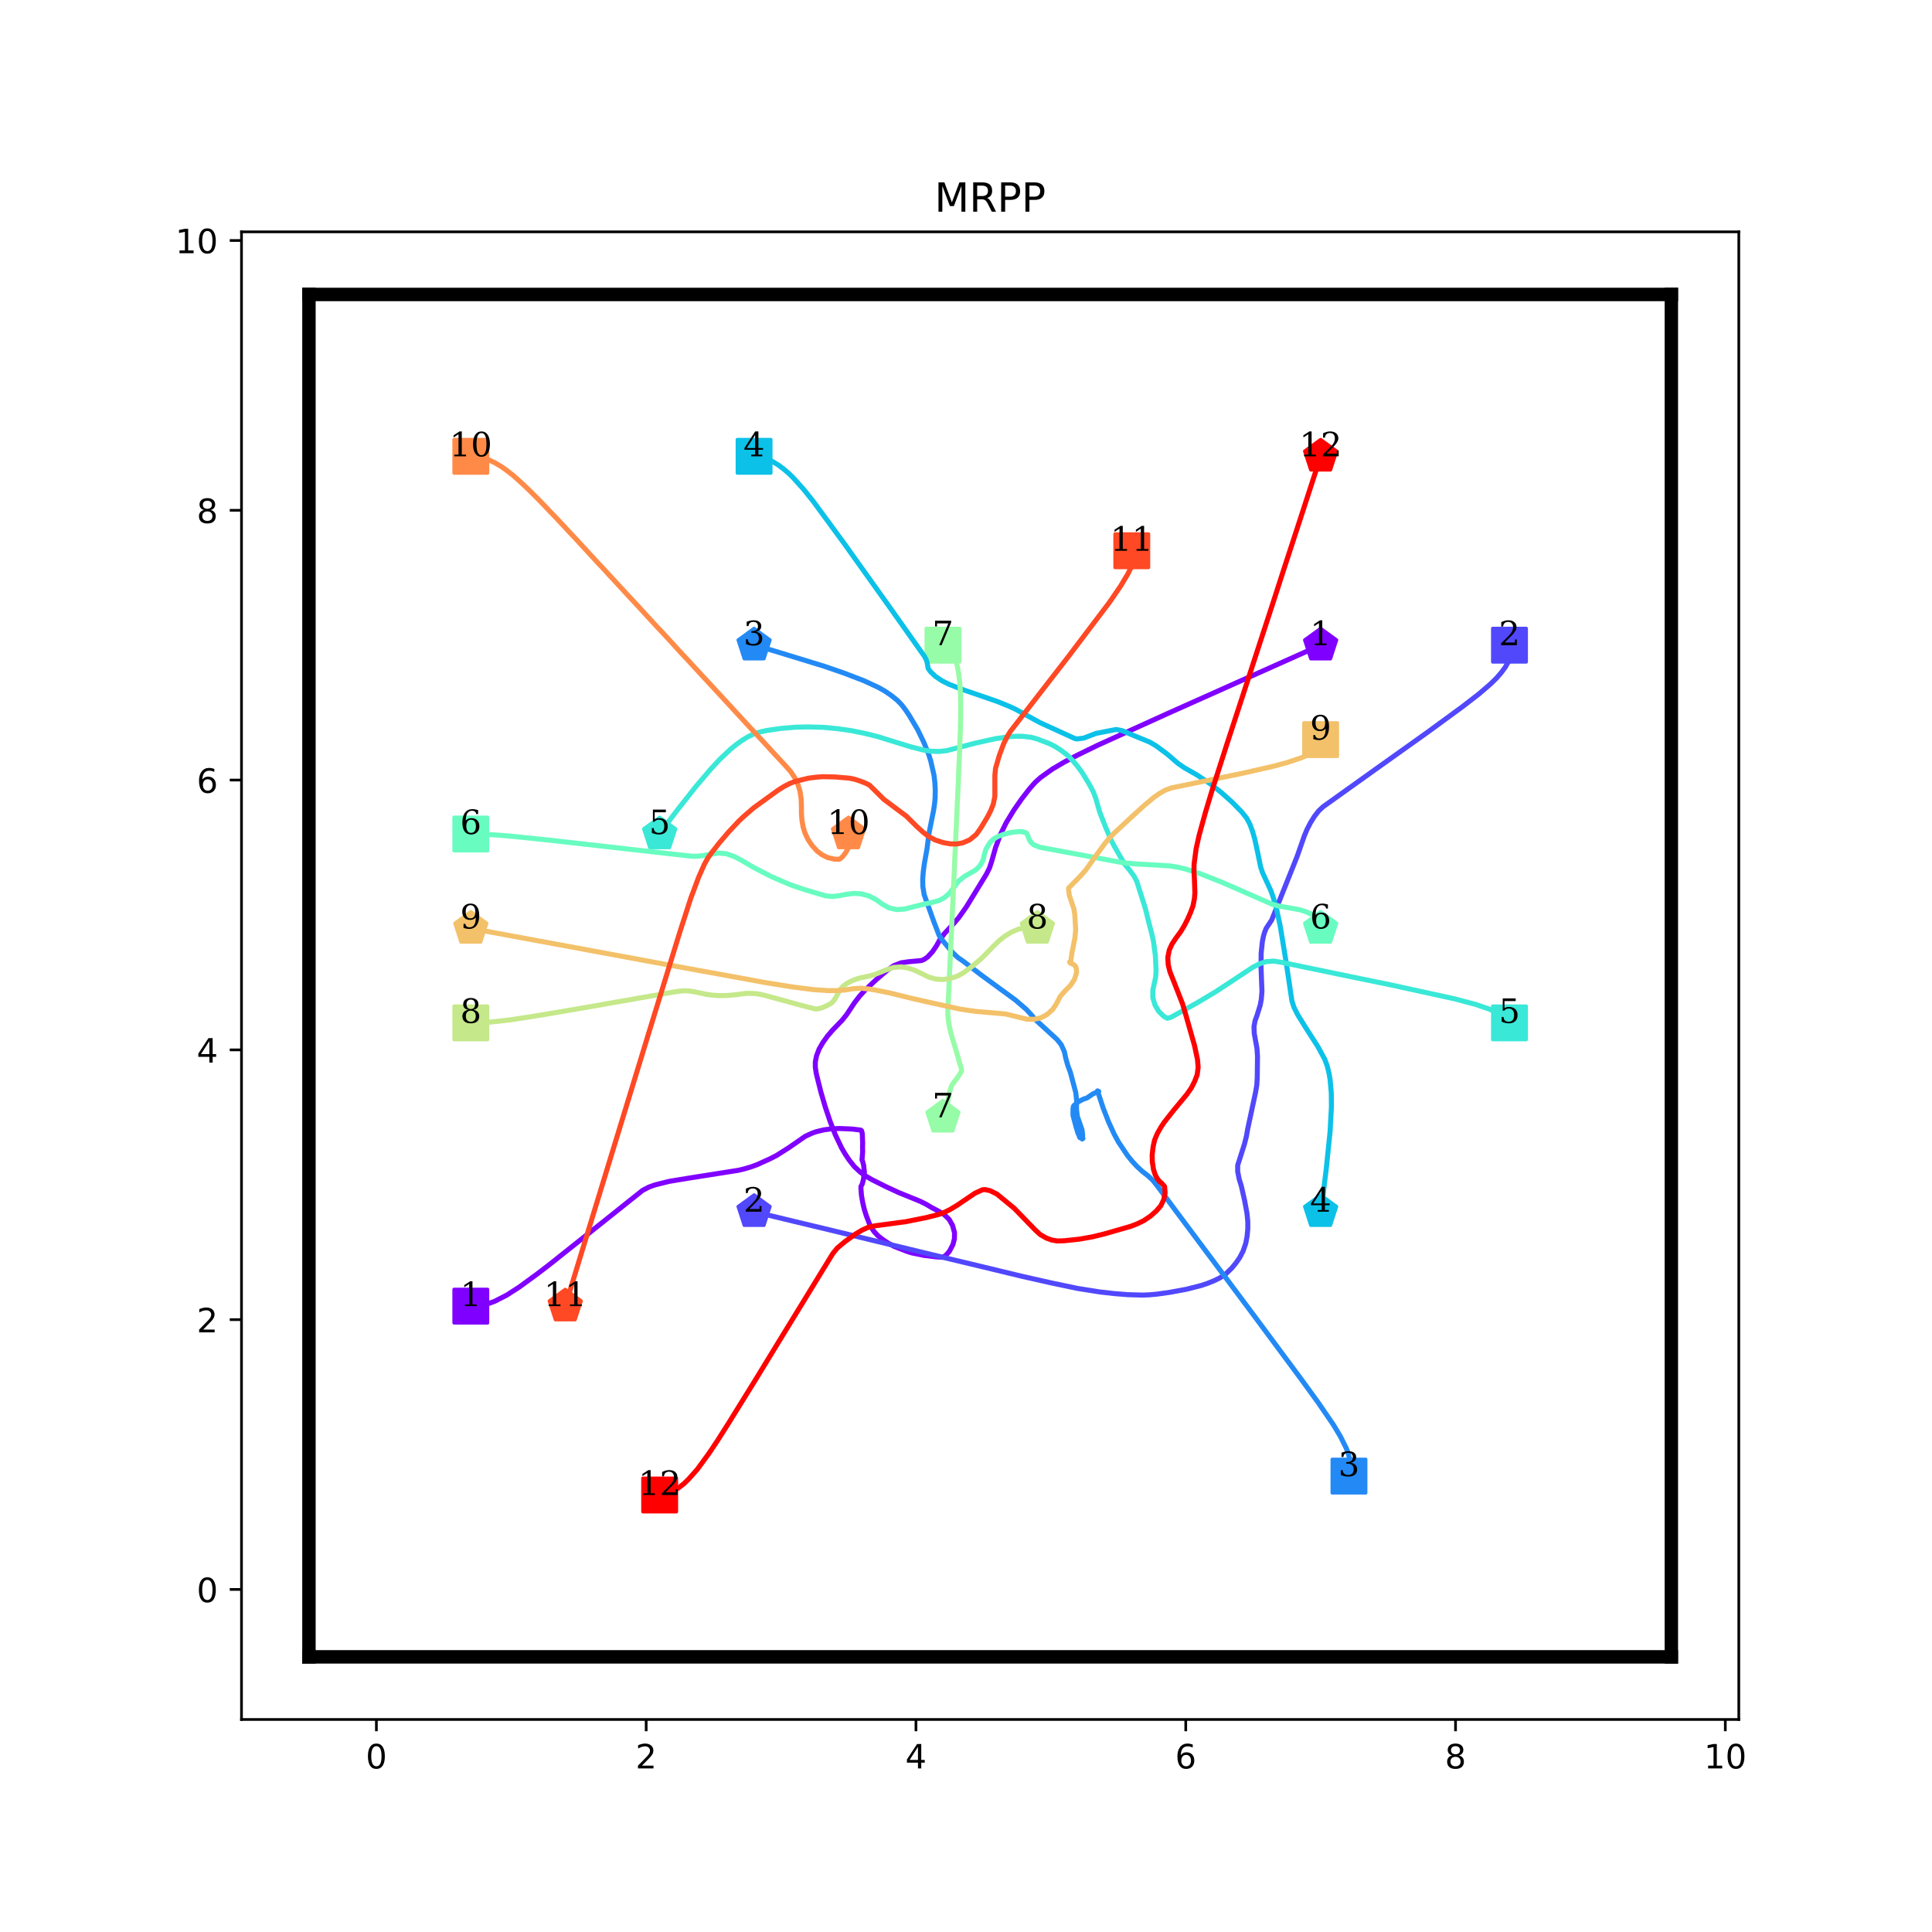 <?xml version="1.0" encoding="utf-8" standalone="no"?>
<!DOCTYPE svg PUBLIC "-//W3C//DTD SVG 1.1//EN"
  "http://www.w3.org/Graphics/SVG/1.1/DTD/svg11.dtd">
<!-- Created with matplotlib (http://matplotlib.org/) -->
<svg height="576pt" version="1.1" viewBox="0 0 576 576" width="576pt" xmlns="http://www.w3.org/2000/svg" xmlns:xlink="http://www.w3.org/1999/xlink">
 <defs>
  <style type="text/css">
*{stroke-linecap:butt;stroke-linejoin:round;}
  </style>
 </defs>
 <g id="figure_1">
  <g id="patch_1">
   <path d="M 0 576 
L 576 576 
L 576 0 
L 0 0 
z
" style="fill:#ffffff;"/>
  </g>
  <g id="axes_1">
   <g id="patch_2">
    <path d="M 72 512.64 
L 518.4 512.64 
L 518.4 69.12 
L 72 69.12 
z
" style="fill:#ffffff;"/>
   </g>
   <g id="matplotlib.axis_1">
    <g id="xtick_1">
     <g id="line2d_1">
      <defs>
       <path d="M 0 0 
L 0 3.5 
" id="m083fe1d951" style="stroke:#000000;stroke-width:0.8;"/>
      </defs>
      <g>
       <use style="stroke:#000000;stroke-width:0.8;" x="112.216" xlink:href="#m083fe1d951" y="512.64"/>
      </g>
     </g>
     <g id="text_1">
      <!-- 0 -->
      <defs>
       <path d="M 31.781 66.406 
Q 24.172 66.406 20.328 58.906 
Q 16.5 51.422 16.5 36.375 
Q 16.5 21.391 20.328 13.891 
Q 24.172 6.391 31.781 6.391 
Q 39.453 6.391 43.281 13.891 
Q 47.125 21.391 47.125 36.375 
Q 47.125 51.422 43.281 58.906 
Q 39.453 66.406 31.781 66.406 
z
M 31.781 74.219 
Q 44.047 74.219 50.516 64.516 
Q 56.984 54.828 56.984 36.375 
Q 56.984 17.969 50.516 8.266 
Q 44.047 -1.422 31.781 -1.422 
Q 19.531 -1.422 13.062 8.266 
Q 6.594 17.969 6.594 36.375 
Q 6.594 54.828 13.062 64.516 
Q 19.531 74.219 31.781 74.219 
z
" id="DejaVuSans-30"/>
      </defs>
      <g transform="translate(109.035 527.238)scale(0.1 -0.1)">
       <use xlink:href="#DejaVuSans-30"/>
      </g>
     </g>
    </g>
    <g id="xtick_2">
     <g id="line2d_2">
      <g>
       <use style="stroke:#000000;stroke-width:0.8;" x="192.649" xlink:href="#m083fe1d951" y="512.64"/>
      </g>
     </g>
     <g id="text_2">
      <!-- 2 -->
      <defs>
       <path d="M 19.188 8.297 
L 53.609 8.297 
L 53.609 0 
L 7.328 0 
L 7.328 8.297 
Q 12.938 14.109 22.625 23.891 
Q 32.328 33.688 34.812 36.531 
Q 39.547 41.844 41.422 45.531 
Q 43.312 49.219 43.312 52.781 
Q 43.312 58.594 39.234 62.25 
Q 35.156 65.922 28.609 65.922 
Q 23.969 65.922 18.812 64.312 
Q 13.672 62.703 7.812 59.422 
L 7.812 69.391 
Q 13.766 71.781 18.938 73 
Q 24.125 74.219 28.422 74.219 
Q 39.75 74.219 46.484 68.547 
Q 53.219 62.891 53.219 53.422 
Q 53.219 48.922 51.531 44.891 
Q 49.859 40.875 45.406 35.406 
Q 44.188 33.984 37.641 27.219 
Q 31.109 20.453 19.188 8.297 
z
" id="DejaVuSans-32"/>
      </defs>
      <g transform="translate(189.467 527.238)scale(0.1 -0.1)">
       <use xlink:href="#DejaVuSans-32"/>
      </g>
     </g>
    </g>
    <g id="xtick_3">
     <g id="line2d_3">
      <g>
       <use style="stroke:#000000;stroke-width:0.8;" x="273.081" xlink:href="#m083fe1d951" y="512.64"/>
      </g>
     </g>
     <g id="text_3">
      <!-- 4 -->
      <defs>
       <path d="M 37.797 64.312 
L 12.891 25.391 
L 37.797 25.391 
z
M 35.203 72.906 
L 47.609 72.906 
L 47.609 25.391 
L 58.016 25.391 
L 58.016 17.188 
L 47.609 17.188 
L 47.609 0 
L 37.797 0 
L 37.797 17.188 
L 4.891 17.188 
L 4.891 26.703 
z
" id="DejaVuSans-34"/>
      </defs>
      <g transform="translate(269.9 527.238)scale(0.1 -0.1)">
       <use xlink:href="#DejaVuSans-34"/>
      </g>
     </g>
    </g>
    <g id="xtick_4">
     <g id="line2d_4">
      <g>
       <use style="stroke:#000000;stroke-width:0.8;" x="353.514" xlink:href="#m083fe1d951" y="512.64"/>
      </g>
     </g>
     <g id="text_4">
      <!-- 6 -->
      <defs>
       <path d="M 33.016 40.375 
Q 26.375 40.375 22.484 35.828 
Q 18.609 31.297 18.609 23.391 
Q 18.609 15.531 22.484 10.953 
Q 26.375 6.391 33.016 6.391 
Q 39.656 6.391 43.531 10.953 
Q 47.406 15.531 47.406 23.391 
Q 47.406 31.297 43.531 35.828 
Q 39.656 40.375 33.016 40.375 
z
M 52.594 71.297 
L 52.594 62.312 
Q 48.875 64.062 45.094 64.984 
Q 41.312 65.922 37.594 65.922 
Q 27.828 65.922 22.672 59.328 
Q 17.531 52.734 16.797 39.406 
Q 19.672 43.656 24.016 45.922 
Q 28.375 48.188 33.594 48.188 
Q 44.578 48.188 50.953 41.516 
Q 57.328 34.859 57.328 23.391 
Q 57.328 12.156 50.688 5.359 
Q 44.047 -1.422 33.016 -1.422 
Q 20.359 -1.422 13.672 8.266 
Q 6.984 17.969 6.984 36.375 
Q 6.984 53.656 15.188 63.938 
Q 23.391 74.219 37.203 74.219 
Q 40.922 74.219 44.703 73.484 
Q 48.484 72.75 52.594 71.297 
z
" id="DejaVuSans-36"/>
      </defs>
      <g transform="translate(350.332 527.238)scale(0.1 -0.1)">
       <use xlink:href="#DejaVuSans-36"/>
      </g>
     </g>
    </g>
    <g id="xtick_5">
     <g id="line2d_5">
      <g>
       <use style="stroke:#000000;stroke-width:0.8;" x="433.946" xlink:href="#m083fe1d951" y="512.64"/>
      </g>
     </g>
     <g id="text_5">
      <!-- 8 -->
      <defs>
       <path d="M 31.781 34.625 
Q 24.75 34.625 20.719 30.859 
Q 16.703 27.094 16.703 20.516 
Q 16.703 13.922 20.719 10.156 
Q 24.75 6.391 31.781 6.391 
Q 38.812 6.391 42.859 10.172 
Q 46.922 13.969 46.922 20.516 
Q 46.922 27.094 42.891 30.859 
Q 38.875 34.625 31.781 34.625 
z
M 21.922 38.812 
Q 15.578 40.375 12.031 44.719 
Q 8.5 49.078 8.5 55.328 
Q 8.5 64.062 14.719 69.141 
Q 20.953 74.219 31.781 74.219 
Q 42.672 74.219 48.875 69.141 
Q 55.078 64.062 55.078 55.328 
Q 55.078 49.078 51.531 44.719 
Q 48 40.375 41.703 38.812 
Q 48.828 37.156 52.797 32.312 
Q 56.781 27.484 56.781 20.516 
Q 56.781 9.906 50.312 4.234 
Q 43.844 -1.422 31.781 -1.422 
Q 19.734 -1.422 13.25 4.234 
Q 6.781 9.906 6.781 20.516 
Q 6.781 27.484 10.781 32.312 
Q 14.797 37.156 21.922 38.812 
z
M 18.312 54.391 
Q 18.312 48.734 21.844 45.562 
Q 25.391 42.391 31.781 42.391 
Q 38.141 42.391 41.719 45.562 
Q 45.312 48.734 45.312 54.391 
Q 45.312 60.062 41.719 63.234 
Q 38.141 66.406 31.781 66.406 
Q 25.391 66.406 21.844 63.234 
Q 18.312 60.062 18.312 54.391 
z
" id="DejaVuSans-38"/>
      </defs>
      <g transform="translate(430.765 527.238)scale(0.1 -0.1)">
       <use xlink:href="#DejaVuSans-38"/>
      </g>
     </g>
    </g>
    <g id="xtick_6">
     <g id="line2d_6">
      <g>
       <use style="stroke:#000000;stroke-width:0.8;" x="514.378" xlink:href="#m083fe1d951" y="512.64"/>
      </g>
     </g>
     <g id="text_6">
      <!-- 10 -->
      <defs>
       <path d="M 12.406 8.297 
L 28.516 8.297 
L 28.516 63.922 
L 10.984 60.406 
L 10.984 69.391 
L 28.422 72.906 
L 38.281 72.906 
L 38.281 8.297 
L 54.391 8.297 
L 54.391 0 
L 12.406 0 
z
" id="DejaVuSans-31"/>
      </defs>
      <g transform="translate(508.016 527.238)scale(0.1 -0.1)">
       <use xlink:href="#DejaVuSans-31"/>
       <use x="63.623" xlink:href="#DejaVuSans-30"/>
      </g>
     </g>
    </g>
   </g>
   <g id="matplotlib.axis_2">
    <g id="ytick_1">
     <g id="line2d_7">
      <defs>
       <path d="M 0 0 
L -3.5 0 
" id="ma5d8b50b67" style="stroke:#000000;stroke-width:0.8;"/>
      </defs>
      <g>
       <use style="stroke:#000000;stroke-width:0.8;" x="72" xlink:href="#ma5d8b50b67" y="473.864"/>
      </g>
     </g>
     <g id="text_7">
      <!-- 0 -->
      <g transform="translate(58.638 477.663)scale(0.1 -0.1)">
       <use xlink:href="#DejaVuSans-30"/>
      </g>
     </g>
    </g>
    <g id="ytick_2">
     <g id="line2d_8">
      <g>
       <use style="stroke:#000000;stroke-width:0.8;" x="72" xlink:href="#ma5d8b50b67" y="393.431"/>
      </g>
     </g>
     <g id="text_8">
      <!-- 2 -->
      <g transform="translate(58.638 397.231)scale(0.1 -0.1)">
       <use xlink:href="#DejaVuSans-32"/>
      </g>
     </g>
    </g>
    <g id="ytick_3">
     <g id="line2d_9">
      <g>
       <use style="stroke:#000000;stroke-width:0.8;" x="72" xlink:href="#ma5d8b50b67" y="312.999"/>
      </g>
     </g>
     <g id="text_9">
      <!-- 4 -->
      <g transform="translate(58.638 316.798)scale(0.1 -0.1)">
       <use xlink:href="#DejaVuSans-34"/>
      </g>
     </g>
    </g>
    <g id="ytick_4">
     <g id="line2d_10">
      <g>
       <use style="stroke:#000000;stroke-width:0.8;" x="72" xlink:href="#ma5d8b50b67" y="232.566"/>
      </g>
     </g>
     <g id="text_10">
      <!-- 6 -->
      <g transform="translate(58.638 236.366)scale(0.1 -0.1)">
       <use xlink:href="#DejaVuSans-36"/>
      </g>
     </g>
    </g>
    <g id="ytick_5">
     <g id="line2d_11">
      <g>
       <use style="stroke:#000000;stroke-width:0.8;" x="72" xlink:href="#ma5d8b50b67" y="152.134"/>
      </g>
     </g>
     <g id="text_11">
      <!-- 8 -->
      <g transform="translate(58.638 155.933)scale(0.1 -0.1)">
       <use xlink:href="#DejaVuSans-38"/>
      </g>
     </g>
    </g>
    <g id="ytick_6">
     <g id="line2d_12">
      <g>
       <use style="stroke:#000000;stroke-width:0.8;" x="72" xlink:href="#ma5d8b50b67" y="71.702"/>
      </g>
     </g>
     <g id="text_12">
      <!-- 10 -->
      <g transform="translate(52.275 75.501)scale(0.1 -0.1)">
       <use xlink:href="#DejaVuSans-31"/>
       <use x="63.623" xlink:href="#DejaVuSans-30"/>
      </g>
     </g>
    </g>
   </g>
   <g id="line2d_13">
    <path clip-path="url(#p0e589c8991)" d="M 140.368 389.41 
" style="fill:none;stroke:#1f77b4;stroke-linecap:square;stroke-width:1.5;"/>
    <defs>
     <path d="M -5 5 
L 5 5 
L 5 -5 
L -5 -5 
z
" id="m577c58e1ab" style="stroke:#8000ff;stroke-linejoin:miter;"/>
    </defs>
    <g clip-path="url(#p0e589c8991)">
     <use style="fill:#8000ff;stroke:#8000ff;stroke-linejoin:miter;" x="140.368" xlink:href="#m577c58e1ab" y="389.41"/>
    </g>
   </g>
   <g id="line2d_14">
    <path clip-path="url(#p0e589c8991)" d="M 393.73 192.35 
" style="fill:none;stroke:#ff7f0e;stroke-linecap:square;stroke-width:1.5;"/>
    <defs>
     <path d="M 0 -5 
L -4.755 -1.545 
L -2.939 4.045 
L 2.939 4.045 
L 4.755 -1.545 
z
" id="me359ba719f" style="stroke:#8000ff;stroke-linejoin:miter;"/>
    </defs>
    <g clip-path="url(#p0e589c8991)">
     <use style="fill:#8000ff;stroke:#8000ff;stroke-linejoin:miter;" x="393.73" xlink:href="#me359ba719f" y="192.35"/>
    </g>
   </g>
   <g id="line2d_15">
    <path clip-path="url(#p0e589c8991)" d="M 450.032 192.35 
" style="fill:none;stroke:#2ca02c;stroke-linecap:square;stroke-width:1.5;"/>
    <defs>
     <path d="M -5 5 
L 5 5 
L 5 -5 
L -5 -5 
z
" id="m1bcb35715e" style="stroke:#5148fc;stroke-linejoin:miter;"/>
    </defs>
    <g clip-path="url(#p0e589c8991)">
     <use style="fill:#5148fc;stroke:#5148fc;stroke-linejoin:miter;" x="450.032" xlink:href="#m1bcb35715e" y="192.35"/>
    </g>
   </g>
   <g id="line2d_16">
    <path clip-path="url(#p0e589c8991)" d="M 224.822 361.258 
" style="fill:none;stroke:#d62728;stroke-linecap:square;stroke-width:1.5;"/>
    <defs>
     <path d="M 0 -5 
L -4.755 -1.545 
L -2.939 4.045 
L 2.939 4.045 
L 4.755 -1.545 
z
" id="m7acd21022d" style="stroke:#5148fc;stroke-linejoin:miter;"/>
    </defs>
    <g clip-path="url(#p0e589c8991)">
     <use style="fill:#5148fc;stroke:#5148fc;stroke-linejoin:miter;" x="224.822" xlink:href="#m7acd21022d" y="361.258"/>
    </g>
   </g>
   <g id="line2d_17">
    <path clip-path="url(#p0e589c8991)" d="M 402.175 440.082 
" style="fill:none;stroke:#9467bd;stroke-linecap:square;stroke-width:1.5;"/>
    <defs>
     <path d="M -5 5 
L 5 5 
L 5 -5 
L -5 -5 
z
" id="m1b09d7140f" style="stroke:#238af5;stroke-linejoin:miter;"/>
    </defs>
    <g clip-path="url(#p0e589c8991)">
     <use style="fill:#238af5;stroke:#238af5;stroke-linejoin:miter;" x="402.175" xlink:href="#m1b09d7140f" y="440.082"/>
    </g>
   </g>
   <g id="line2d_18">
    <path clip-path="url(#p0e589c8991)" d="M 224.822 192.35 
" style="fill:none;stroke:#8c564b;stroke-linecap:square;stroke-width:1.5;"/>
    <defs>
     <path d="M 0 -5 
L -4.755 -1.545 
L -2.939 4.045 
L 2.939 4.045 
L 4.755 -1.545 
z
" id="mc904e7e2bc" style="stroke:#238af5;stroke-linejoin:miter;"/>
    </defs>
    <g clip-path="url(#p0e589c8991)">
     <use style="fill:#238af5;stroke:#238af5;stroke-linejoin:miter;" x="224.822" xlink:href="#mc904e7e2bc" y="192.35"/>
    </g>
   </g>
   <g id="line2d_19">
    <path clip-path="url(#p0e589c8991)" d="M 224.822 136.048 
" style="fill:none;stroke:#e377c2;stroke-linecap:square;stroke-width:1.5;"/>
    <defs>
     <path d="M -5 5 
L 5 5 
L 5 -5 
L -5 -5 
z
" id="m20a0350ee9" style="stroke:#0cc1e8;stroke-linejoin:miter;"/>
    </defs>
    <g clip-path="url(#p0e589c8991)">
     <use style="fill:#0cc1e8;stroke:#0cc1e8;stroke-linejoin:miter;" x="224.822" xlink:href="#m20a0350ee9" y="136.048"/>
    </g>
   </g>
   <g id="line2d_20">
    <path clip-path="url(#p0e589c8991)" d="M 393.73 361.258 
" style="fill:none;stroke:#7f7f7f;stroke-linecap:square;stroke-width:1.5;"/>
    <defs>
     <path d="M 0 -5 
L -4.755 -1.545 
L -2.939 4.045 
L 2.939 4.045 
L 4.755 -1.545 
z
" id="mdf7f75c08c" style="stroke:#0cc1e8;stroke-linejoin:miter;"/>
    </defs>
    <g clip-path="url(#p0e589c8991)">
     <use style="fill:#0cc1e8;stroke:#0cc1e8;stroke-linejoin:miter;" x="393.73" xlink:href="#mdf7f75c08c" y="361.258"/>
    </g>
   </g>
   <g id="line2d_21">
    <path clip-path="url(#p0e589c8991)" d="M 450.032 304.956 
" style="fill:none;stroke:#bcbd22;stroke-linecap:square;stroke-width:1.5;"/>
    <defs>
     <path d="M -5 5 
L 5 5 
L 5 -5 
L -5 -5 
z
" id="m17c67e8097" style="stroke:#3ae8d7;stroke-linejoin:miter;"/>
    </defs>
    <g clip-path="url(#p0e589c8991)">
     <use style="fill:#3ae8d7;stroke:#3ae8d7;stroke-linejoin:miter;" x="450.032" xlink:href="#m17c67e8097" y="304.956"/>
    </g>
   </g>
   <g id="line2d_22">
    <path clip-path="url(#p0e589c8991)" d="M 196.67 248.653 
" style="fill:none;stroke:#17becf;stroke-linecap:square;stroke-width:1.5;"/>
    <defs>
     <path d="M 0 -5 
L -4.755 -1.545 
L -2.939 4.045 
L 2.939 4.045 
L 4.755 -1.545 
z
" id="m50c3efb6af" style="stroke:#3ae8d7;stroke-linejoin:miter;"/>
    </defs>
    <g clip-path="url(#p0e589c8991)">
     <use style="fill:#3ae8d7;stroke:#3ae8d7;stroke-linejoin:miter;" x="196.67" xlink:href="#m50c3efb6af" y="248.653"/>
    </g>
   </g>
   <g id="line2d_23">
    <path clip-path="url(#p0e589c8991)" d="M 140.368 248.653 
" style="fill:none;stroke:#1f77b4;stroke-linecap:square;stroke-width:1.5;"/>
    <defs>
     <path d="M -5 5 
L 5 5 
L 5 -5 
L -5 -5 
z
" id="m35826b0ed2" style="stroke:#68fcc1;stroke-linejoin:miter;"/>
    </defs>
    <g clip-path="url(#p0e589c8991)">
     <use style="fill:#68fcc1;stroke:#68fcc1;stroke-linejoin:miter;" x="140.368" xlink:href="#m35826b0ed2" y="248.653"/>
    </g>
   </g>
   <g id="line2d_24">
    <path clip-path="url(#p0e589c8991)" d="M 393.73 276.804 
" style="fill:none;stroke:#ff7f0e;stroke-linecap:square;stroke-width:1.5;"/>
    <defs>
     <path d="M 0 -5 
L -4.755 -1.545 
L -2.939 4.045 
L 2.939 4.045 
L 4.755 -1.545 
z
" id="m09bc96c1b5" style="stroke:#68fcc1;stroke-linejoin:miter;"/>
    </defs>
    <g clip-path="url(#p0e589c8991)">
     <use style="fill:#68fcc1;stroke:#68fcc1;stroke-linejoin:miter;" x="393.73" xlink:href="#m09bc96c1b5" y="276.804"/>
    </g>
   </g>
   <g id="line2d_25">
    <path clip-path="url(#p0e589c8991)" d="M 281.124 192.35 
" style="fill:none;stroke:#2ca02c;stroke-linecap:square;stroke-width:1.5;"/>
    <defs>
     <path d="M -5 5 
L 5 5 
L 5 -5 
L -5 -5 
z
" id="m1926eb9feb" style="stroke:#97fca7;stroke-linejoin:miter;"/>
    </defs>
    <g clip-path="url(#p0e589c8991)">
     <use style="fill:#97fca7;stroke:#97fca7;stroke-linejoin:miter;" x="281.124" xlink:href="#m1926eb9feb" y="192.35"/>
    </g>
   </g>
   <g id="line2d_26">
    <path clip-path="url(#p0e589c8991)" d="M 281.124 333.107 
" style="fill:none;stroke:#d62728;stroke-linecap:square;stroke-width:1.5;"/>
    <defs>
     <path d="M 0 -5 
L -4.755 -1.545 
L -2.939 4.045 
L 2.939 4.045 
L 4.755 -1.545 
z
" id="md2ec7fa155" style="stroke:#97fca7;stroke-linejoin:miter;"/>
    </defs>
    <g clip-path="url(#p0e589c8991)">
     <use style="fill:#97fca7;stroke:#97fca7;stroke-linejoin:miter;" x="281.124" xlink:href="#md2ec7fa155" y="333.107"/>
    </g>
   </g>
   <g id="line2d_27">
    <path clip-path="url(#p0e589c8991)" d="M 140.368 304.956 
" style="fill:none;stroke:#9467bd;stroke-linecap:square;stroke-width:1.5;"/>
    <defs>
     <path d="M -5 5 
L 5 5 
L 5 -5 
L -5 -5 
z
" id="m3aab4db201" style="stroke:#c5e88a;stroke-linejoin:miter;"/>
    </defs>
    <g clip-path="url(#p0e589c8991)">
     <use style="fill:#c5e88a;stroke:#c5e88a;stroke-linejoin:miter;" x="140.368" xlink:href="#m3aab4db201" y="304.956"/>
    </g>
   </g>
   <g id="line2d_28">
    <path clip-path="url(#p0e589c8991)" d="M 309.276 276.804 
" style="fill:none;stroke:#8c564b;stroke-linecap:square;stroke-width:1.5;"/>
    <defs>
     <path d="M 0 -5 
L -4.755 -1.545 
L -2.939 4.045 
L 2.939 4.045 
L 4.755 -1.545 
z
" id="m751257e251" style="stroke:#c5e88a;stroke-linejoin:miter;"/>
    </defs>
    <g clip-path="url(#p0e589c8991)">
     <use style="fill:#c5e88a;stroke:#c5e88a;stroke-linejoin:miter;" x="309.276" xlink:href="#m751257e251" y="276.804"/>
    </g>
   </g>
   <g id="line2d_29">
    <path clip-path="url(#p0e589c8991)" d="M 393.73 220.502 
" style="fill:none;stroke:#e377c2;stroke-linecap:square;stroke-width:1.5;"/>
    <defs>
     <path d="M -5 5 
L 5 5 
L 5 -5 
L -5 -5 
z
" id="m837b77e5d2" style="stroke:#f3c16a;stroke-linejoin:miter;"/>
    </defs>
    <g clip-path="url(#p0e589c8991)">
     <use style="fill:#f3c16a;stroke:#f3c16a;stroke-linejoin:miter;" x="393.73" xlink:href="#m837b77e5d2" y="220.502"/>
    </g>
   </g>
   <g id="line2d_30">
    <path clip-path="url(#p0e589c8991)" d="M 140.368 276.804 
" style="fill:none;stroke:#7f7f7f;stroke-linecap:square;stroke-width:1.5;"/>
    <defs>
     <path d="M 0 -5 
L -4.755 -1.545 
L -2.939 4.045 
L 2.939 4.045 
L 4.755 -1.545 
z
" id="mc9bf82b96a" style="stroke:#f3c16a;stroke-linejoin:miter;"/>
    </defs>
    <g clip-path="url(#p0e589c8991)">
     <use style="fill:#f3c16a;stroke:#f3c16a;stroke-linejoin:miter;" x="140.368" xlink:href="#mc9bf82b96a" y="276.804"/>
    </g>
   </g>
   <g id="line2d_31">
    <path clip-path="url(#p0e589c8991)" d="M 140.368 136.048 
" style="fill:none;stroke:#bcbd22;stroke-linecap:square;stroke-width:1.5;"/>
    <defs>
     <path d="M -5 5 
L 5 5 
L 5 -5 
L -5 -5 
z
" id="m01b7ee4756" style="stroke:#ff8a48;stroke-linejoin:miter;"/>
    </defs>
    <g clip-path="url(#p0e589c8991)">
     <use style="fill:#ff8a48;stroke:#ff8a48;stroke-linejoin:miter;" x="140.368" xlink:href="#m01b7ee4756" y="136.048"/>
    </g>
   </g>
   <g id="line2d_32">
    <path clip-path="url(#p0e589c8991)" d="M 252.973 248.653 
" style="fill:none;stroke:#17becf;stroke-linecap:square;stroke-width:1.5;"/>
    <defs>
     <path d="M 0 -5 
L -4.755 -1.545 
L -2.939 4.045 
L 2.939 4.045 
L 4.755 -1.545 
z
" id="md922654d35" style="stroke:#ff8a48;stroke-linejoin:miter;"/>
    </defs>
    <g clip-path="url(#p0e589c8991)">
     <use style="fill:#ff8a48;stroke:#ff8a48;stroke-linejoin:miter;" x="252.973" xlink:href="#md922654d35" y="248.653"/>
    </g>
   </g>
   <g id="line2d_33">
    <path clip-path="url(#p0e589c8991)" d="M 337.427 164.199 
" style="fill:none;stroke:#1f77b4;stroke-linecap:square;stroke-width:1.5;"/>
    <defs>
     <path d="M -5 5 
L 5 5 
L 5 -5 
L -5 -5 
z
" id="mcbb1fde3ed" style="stroke:#ff4824;stroke-linejoin:miter;"/>
    </defs>
    <g clip-path="url(#p0e589c8991)">
     <use style="fill:#ff4824;stroke:#ff4824;stroke-linejoin:miter;" x="337.427" xlink:href="#mcbb1fde3ed" y="164.199"/>
    </g>
   </g>
   <g id="line2d_34">
    <path clip-path="url(#p0e589c8991)" d="M 168.519 389.41 
" style="fill:none;stroke:#ff7f0e;stroke-linecap:square;stroke-width:1.5;"/>
    <defs>
     <path d="M 0 -5 
L -4.755 -1.545 
L -2.939 4.045 
L 2.939 4.045 
L 4.755 -1.545 
z
" id="m231f2fb655" style="stroke:#ff4824;stroke-linejoin:miter;"/>
    </defs>
    <g clip-path="url(#p0e589c8991)">
     <use style="fill:#ff4824;stroke:#ff4824;stroke-linejoin:miter;" x="168.519" xlink:href="#m231f2fb655" y="389.41"/>
    </g>
   </g>
   <g id="line2d_35">
    <path clip-path="url(#p0e589c8991)" d="M 196.67 445.712 
" style="fill:none;stroke:#2ca02c;stroke-linecap:square;stroke-width:1.5;"/>
    <defs>
     <path d="M -5 5 
L 5 5 
L 5 -5 
L -5 -5 
z
" id="m5205c5bfa5" style="stroke:#ff0000;stroke-linejoin:miter;"/>
    </defs>
    <g clip-path="url(#p0e589c8991)">
     <use style="fill:#ff0000;stroke:#ff0000;stroke-linejoin:miter;" x="196.67" xlink:href="#m5205c5bfa5" y="445.712"/>
    </g>
   </g>
   <g id="line2d_36">
    <path clip-path="url(#p0e589c8991)" d="M 393.73 136.048 
" style="fill:none;stroke:#d62728;stroke-linecap:square;stroke-width:1.5;"/>
    <defs>
     <path d="M 0 -5 
L -4.755 -1.545 
L -2.939 4.045 
L 2.939 4.045 
L 4.755 -1.545 
z
" id="m21ba98dbae" style="stroke:#ff0000;stroke-linejoin:miter;"/>
    </defs>
    <g clip-path="url(#p0e589c8991)">
     <use style="fill:#ff0000;stroke:#ff0000;stroke-linejoin:miter;" x="393.73" xlink:href="#m21ba98dbae" y="136.048"/>
    </g>
   </g>
   <g id="line2d_37"/>
   <g id="line2d_38">
    <path clip-path="url(#p0e589c8991)" d="M 92.108 493.972 
L 92.108 87.788 
" style="fill:none;stroke:#000000;stroke-linecap:square;stroke-width:4;"/>
   </g>
   <g id="line2d_39">
    <path clip-path="url(#p0e589c8991)" d="M 92.108 87.788 
L 498.292 87.788 
" style="fill:none;stroke:#000000;stroke-linecap:square;stroke-width:4;"/>
   </g>
   <g id="line2d_40">
    <path clip-path="url(#p0e589c8991)" d="M 498.292 87.788 
L 498.292 493.972 
" style="fill:none;stroke:#000000;stroke-linecap:square;stroke-width:4;"/>
   </g>
   <g id="line2d_41">
    <path clip-path="url(#p0e589c8991)" d="M 498.292 493.972 
L 92.108 493.972 
" style="fill:none;stroke:#000000;stroke-linecap:square;stroke-width:4;"/>
   </g>
   <g id="line2d_42">
    <path clip-path="url(#p0e589c8991)" d="M 140.368 389.41 
L 141.091 389.41 
L 143.223 389.249 
L 145.274 388.766 
L 147.486 387.962 
L 151.025 386.152 
L 154.845 383.699 
L 160.234 379.758 
L 163.653 377.144 
L 176.442 366.969 
L 191.563 354.904 
L 193.493 353.899 
L 195.303 353.255 
L 199.485 352.21 
L 205.84 351.164 
L 220.116 348.912 
L 221.805 348.51 
L 223.856 347.907 
L 225.827 347.183 
L 229.728 345.413 
L 231.578 344.448 
L 235.197 342.156 
L 240.064 338.778 
L 242.074 337.853 
L 243.321 337.41 
L 245.654 336.847 
L 247.825 336.566 
L 250.278 336.445 
L 254.059 336.606 
L 256.633 336.928 
L 256.874 337.129 
L 257.075 337.973 
L 257.196 340.869 
L 257.155 341.995 
L 257.196 343.322 
L 256.995 345.815 
L 257.155 346.177 
L 257.477 347.384 
L 257.718 349.555 
L 257.397 351.727 
L 257.075 352.974 
L 256.673 353.778 
L 256.673 353.738 
L 256.673 354.341 
L 256.834 356.392 
L 257.196 358.483 
L 257.678 360.534 
L 258.241 362.344 
L 259.086 364.556 
L 259.77 366.004 
L 260.654 367.251 
L 261.78 368.457 
L 263.228 369.583 
L 264.877 370.669 
L 266.486 371.554 
L 270.186 373.002 
L 271.794 373.524 
L 275.534 374.288 
L 279.234 374.731 
L 280.963 374.851 
L 281.245 374.731 
L 281.969 374.288 
L 283.014 373.122 
L 284.1 371.071 
L 284.543 369.342 
L 284.583 367.532 
L 283.98 365.32 
L 282.974 363.551 
L 281.486 362.103 
L 279.677 361.017 
L 277.746 360.012 
L 276.218 359.087 
L 274.368 358.162 
L 267.933 355.548 
L 264.032 353.738 
L 259.93 351.687 
L 258.08 350.601 
L 256.512 349.475 
L 254.702 347.786 
L 253.174 345.856 
L 251.968 344.046 
L 250.882 342.196 
L 249.032 338.295 
L 247.463 334.273 
L 246.016 329.93 
L 244.729 325.546 
L 243.361 320.077 
L 243.08 318.187 
L 243.08 316.578 
L 243.442 314.768 
L 244.206 312.758 
L 245.292 310.867 
L 246.699 308.897 
L 248.107 307.248 
L 251.083 304.151 
L 252.41 302.502 
L 254.783 298.923 
L 256.271 296.993 
L 257.92 295.183 
L 261.258 292.046 
L 264.314 289.432 
L 266.486 287.904 
L 268.617 287.059 
L 270.789 286.738 
L 274.69 286.376 
L 275.494 286.054 
L 276.58 285.29 
L 278.028 283.722 
L 279.194 281.992 
L 280.24 280.102 
L 281.567 278.333 
L 284.462 275.196 
L 285.87 273.547 
L 288.162 270.289 
L 294.074 260.637 
L 294.999 258.787 
L 295.642 256.857 
L 296.809 252.715 
L 298.216 248.894 
L 299.986 245.275 
L 302.238 241.575 
L 304.53 238.277 
L 307.024 235.06 
L 308.632 233.25 
L 310.241 231.802 
L 313.78 229.269 
L 317.48 227.097 
L 321.3 225.086 
L 327.333 222.15 
L 348.084 212.74 
L 371.571 202.243 
L 390.191 193.919 
L 390.191 193.919 
" style="fill:none;stroke:#8000ff;stroke-linecap:square;stroke-width:1.5;"/>
   </g>
   <g id="line2d_43">
    <path clip-path="url(#p0e589c8991)" d="M 450.032 192.35 
L 450.274 192.431 
L 450.354 192.511 
L 450.475 192.913 
L 450.595 193.838 
L 450.394 195.286 
L 449.791 197.096 
L 448.786 198.906 
L 447.499 200.635 
L 446.091 202.243 
L 444.362 203.933 
L 440.903 206.909 
L 435.796 210.85 
L 425.621 218.29 
L 410.098 229.349 
L 394.454 240.529 
L 393.167 241.736 
L 391.88 243.385 
L 390.754 245.194 
L 389.668 247.286 
L 388.864 249.216 
L 386.692 255.409 
L 379.131 274.311 
L 377.523 276.724 
L 377.04 277.89 
L 376.678 279.137 
L 376.356 280.746 
L 375.994 284.204 
L 375.954 288.266 
L 376.236 295.585 
L 376.035 297.958 
L 375.713 299.687 
L 374.748 302.784 
L 374.185 304.312 
L 373.863 306.082 
L 373.943 308.133 
L 374.748 312.557 
L 374.909 315.01 
L 374.828 321.203 
L 374.707 323.455 
L 374.346 325.587 
L 371.973 336.646 
L 371.611 338.737 
L 371.008 341.11 
L 368.997 347.424 
L 368.997 349.234 
L 369.439 351.526 
L 370.083 353.577 
L 371.088 358.041 
L 371.772 361.741 
L 372.013 364.194 
L 372.013 366.366 
L 371.812 368.538 
L 371.41 370.669 
L 370.605 373.002 
L 369.6 374.932 
L 368.514 376.5 
L 367.308 377.988 
L 365.458 379.798 
L 363.648 381.005 
L 361.919 381.849 
L 359.908 382.653 
L 358.098 383.257 
L 353.674 384.383 
L 348.889 385.267 
L 344.907 385.83 
L 342.736 386.032 
L 340.604 386.112 
L 336.301 385.991 
L 332.239 385.67 
L 327.976 385.187 
L 321.341 384.141 
L 313.458 382.493 
L 304.57 380.482 
L 292.063 377.466 
L 281.124 374.851 
L 268.336 371.755 
L 260.011 369.744 
L 247.222 366.647 
L 236.806 364.154 
L 228.481 362.143 
L 228.481 362.143 
" style="fill:none;stroke:#5148fc;stroke-linecap:square;stroke-width:1.5;"/>
   </g>
   <g id="line2d_44">
    <path clip-path="url(#p0e589c8991)" d="M 402.175 440.082 
L 401.974 440.163 
L 402.416 439.519 
L 402.698 438.474 
L 402.738 436.945 
L 402.457 435.216 
L 402.014 433.487 
L 401.371 431.757 
L 399.601 428.218 
L 397.55 424.8 
L 393.006 418.164 
L 387.979 411.247 
L 374.225 392.707 
L 350.176 360.494 
L 345.229 353.818 
L 343.701 351.888 
L 342.173 350.48 
L 340.564 349.234 
L 338.955 347.746 
L 337.507 346.177 
L 336.14 344.488 
L 333.446 340.467 
L 332.159 338.094 
L 330.47 334.394 
L 328.901 330.372 
L 327.212 325.225 
L 327.453 325.386 
L 327.574 325.386 
L 327.252 325.466 
L 325.805 326.15 
L 324.035 327.356 
L 323.03 327.678 
L 321.542 328.442 
L 320.134 329.648 
L 320.013 329.89 
L 319.893 330.573 
L 319.893 332.504 
L 320.778 335.842 
L 321.341 337.732 
L 321.984 339.18 
L 321.863 339.059 
L 322.426 339.341 
L 322.869 339.421 
L 322.748 339.461 
L 322.627 339.582 
L 322.668 339.461 
L 322.788 338.496 
L 322.587 336.807 
L 321.18 332.785 
L 320.938 330.614 
L 320.979 328.12 
L 320.737 325.788 
L 319.088 319.594 
L 318.365 317.704 
L 317.761 315.573 
L 317.319 313.522 
L 316.394 311.471 
L 315.147 309.902 
L 308.592 303.91 
L 307.466 302.543 
L 306.018 300.974 
L 302.801 298.199 
L 292.425 290.598 
L 287.117 286.537 
L 285.548 285.451 
L 283.98 283.963 
L 281.205 280.625 
L 279.958 278.815 
L 278.43 274.834 
L 275.534 266.75 
L 275.132 264.297 
L 275.092 262.125 
L 275.253 259.954 
L 275.574 257.541 
L 276.379 253.077 
L 276.942 248.573 
L 278.309 241.736 
L 278.631 239.645 
L 278.792 237.795 
L 278.832 235.382 
L 278.711 233.29 
L 278.47 231.159 
L 277.465 226.775 
L 276.821 224.765 
L 275.414 221.306 
L 273.564 217.485 
L 271.11 213.343 
L 270.065 211.775 
L 268.818 210.126 
L 267.531 208.799 
L 265.681 207.311 
L 263.711 205.984 
L 261.861 204.938 
L 257.517 202.927 
L 251.525 200.635 
L 245.694 198.624 
L 230.854 194.08 
L 228.522 193.396 
L 228.522 193.396 
" style="fill:none;stroke:#238af5;stroke-linecap:square;stroke-width:1.5;"/>
   </g>
   <g id="line2d_45">
    <path clip-path="url(#p0e589c8991)" d="M 224.822 136.048 
L 225.344 136.048 
L 227.034 136.289 
L 228.642 136.852 
L 230.291 137.576 
L 232.141 138.702 
L 233.669 139.868 
L 235.318 141.276 
L 236.645 142.603 
L 239.702 146.021 
L 242.557 149.6 
L 251.766 162.148 
L 265.319 181.13 
L 275.534 195.568 
L 276.097 196.573 
L 276.419 197.538 
L 276.701 199.267 
L 277.465 200.313 
L 278.872 201.64 
L 280.843 202.967 
L 282.934 204.013 
L 286.634 205.461 
L 297.291 209.12 
L 301.031 210.649 
L 302.761 211.453 
L 310.04 215.434 
L 320.536 220.22 
L 321.139 220.301 
L 323.07 220.059 
L 326.77 218.652 
L 332.762 217.485 
L 334.572 217.847 
L 338.312 219.416 
L 342.816 221.266 
L 344.706 222.392 
L 347.964 224.805 
L 351.181 227.58 
L 353.111 228.907 
L 356.851 231.038 
L 360.672 233.572 
L 364.05 236.226 
L 367.308 239.122 
L 370.123 241.977 
L 371.691 243.948 
L 372.616 245.677 
L 373.38 247.728 
L 374.064 250.061 
L 375.029 254.484 
L 375.834 258.426 
L 376.397 260.155 
L 378.89 265.544 
L 379.614 267.595 
L 380.7 271.496 
L 381.705 276.241 
L 383.394 286.537 
L 385.164 298.4 
L 385.807 300.371 
L 386.853 302.462 
L 389.266 306.363 
L 392.885 311.994 
L 394.936 315.774 
L 395.7 317.825 
L 396.223 319.956 
L 396.545 321.806 
L 396.907 325.868 
L 396.947 329.89 
L 396.545 337.41 
L 395.419 348.349 
L 394.172 358.483 
L 394.172 358.483 
" style="fill:none;stroke:#0cc1e8;stroke-linecap:square;stroke-width:1.5;"/>
   </g>
   <g id="line2d_46">
    <path clip-path="url(#p0e589c8991)" d="M 450.032 304.956 
L 449.831 304.996 
L 449.67 305.277 
L 449.63 304.915 
L 449.349 304.192 
L 448.826 303.508 
L 447.66 302.623 
L 446.091 301.779 
L 443.92 300.813 
L 439.898 299.446 
L 433.705 297.797 
L 414.361 293.574 
L 402.778 291.202 
L 382.067 286.899 
L 379.775 286.537 
L 377.482 286.698 
L 375.512 287.341 
L 373.421 288.427 
L 368.072 291.966 
L 362.442 295.666 
L 356.932 298.963 
L 349.09 303.307 
L 348.004 303.588 
L 346.998 303.025 
L 345.47 301.537 
L 344.344 299.607 
L 343.701 297.475 
L 343.701 295.223 
L 344.545 291.282 
L 344.666 289.472 
L 344.465 284.968 
L 343.902 280.746 
L 343.459 278.694 
L 342.374 274.512 
L 341.489 270.893 
L 338.915 262.769 
L 338.07 261.16 
L 336.824 259.471 
L 335.255 257.581 
L 332.32 252.474 
L 331.314 250.583 
L 329.625 246.602 
L 327.856 242.098 
L 326.689 237.996 
L 325.925 236.025 
L 324.638 233.612 
L 322.668 230.395 
L 321.26 228.464 
L 319.692 226.614 
L 318.204 225.126 
L 316.314 223.679 
L 314.544 222.553 
L 312.895 221.708 
L 309.195 220.301 
L 307.426 219.818 
L 305.053 219.536 
L 303.203 219.496 
L 301.031 219.617 
L 296.809 220.22 
L 290.816 221.547 
L 282.21 223.799 
L 279.998 224.041 
L 277.545 223.96 
L 275.373 223.638 
L 271.191 222.553 
L 261.7 219.617 
L 257.839 218.652 
L 253.898 217.847 
L 249.675 217.244 
L 245.412 216.842 
L 240.868 216.721 
L 237.168 216.802 
L 232.905 217.164 
L 228.682 217.767 
L 226.832 218.169 
L 225.063 218.692 
L 223.133 219.577 
L 221.323 220.662 
L 219.594 221.909 
L 217.945 223.236 
L 214.446 226.534 
L 211.751 229.47 
L 207.569 234.376 
L 202.26 241.092 
L 198.359 246.2 
L 198.359 246.2 
" style="fill:none;stroke:#3ae8d7;stroke-linecap:square;stroke-width:1.5;"/>
   </g>
   <g id="line2d_47">
    <path clip-path="url(#p0e589c8991)" d="M 140.368 248.653 
L 143.545 248.693 
L 147.848 248.934 
L 152.392 249.296 
L 163.613 250.463 
L 188.909 253.318 
L 206 255.248 
L 207.448 255.289 
L 209.338 255.128 
L 214.044 254.323 
L 216.537 254.525 
L 218.91 255.369 
L 221.082 256.495 
L 224.5 258.506 
L 229.929 261.321 
L 235.72 263.814 
L 239.742 265.182 
L 246.096 267.072 
L 248.147 267.273 
L 250.238 267.032 
L 252.33 266.63 
L 254.501 266.348 
L 256.673 266.469 
L 259.086 267.112 
L 261.298 268.278 
L 263.188 269.646 
L 264.998 270.651 
L 267.25 271.174 
L 269.542 271.053 
L 275.776 269.485 
L 277.585 269.123 
L 279.998 268.48 
L 281.607 267.595 
L 283.135 266.227 
L 285.709 262.769 
L 287.438 261.361 
L 290.656 259.511 
L 290.656 259.511 
L 291.138 259.149 
L 292.063 258.224 
L 292.908 256.817 
L 293.229 255.972 
L 293.43 254.846 
L 293.953 253.157 
L 295.12 251.227 
L 296.205 250.141 
L 297.452 249.417 
L 299.382 248.693 
L 301.755 248.13 
L 303.726 247.929 
L 304.651 247.929 
L 306.018 248.331 
L 306.259 248.733 
L 306.903 250.382 
L 307.305 251.066 
L 308.19 251.87 
L 310 252.594 
L 335.054 257.259 
L 338.794 257.581 
L 346.797 258.023 
L 348.969 258.184 
L 351.101 258.546 
L 353.232 259.029 
L 357.616 260.396 
L 363.849 262.849 
L 369.52 265.302 
L 379.332 269.606 
L 381.142 270.088 
L 387.416 271.214 
L 389.226 271.777 
L 391.236 272.662 
L 393.368 273.949 
L 393.368 273.949 
" style="fill:none;stroke:#68fcc1;stroke-linecap:square;stroke-width:1.5;"/>
   </g>
   <g id="line2d_48">
    <path clip-path="url(#p0e589c8991)" d="M 281.124 192.35 
L 281.285 192.35 
L 281.768 192.511 
L 282.532 192.913 
L 283.457 193.798 
L 284.301 195.206 
L 285.025 197.216 
L 285.508 199.066 
L 285.87 201.198 
L 286.111 203.329 
L 286.272 205.219 
L 286.352 207.351 
L 286.393 209.241 
L 286.393 211.131 
L 286.393 213.263 
L 286.352 215.434 
L 286.312 217.847 
L 286.232 219.738 
L 286.151 222.15 
L 286.071 224.563 
L 285.99 226.695 
L 285.87 228.826 
L 285.789 230.958 
L 285.709 233.371 
L 285.588 235.542 
L 285.508 237.674 
L 285.387 239.805 
L 285.307 242.218 
L 285.186 244.35 
L 285.106 246.522 
L 284.985 248.653 
L 284.905 250.543 
L 284.824 252.675 
L 284.704 254.806 
L 284.623 256.696 
L 284.543 258.828 
L 284.462 260.718 
L 284.342 263.131 
L 284.261 264.981 
L 284.141 267.394 
L 284.06 269.525 
L 283.939 271.938 
L 283.819 274.11 
L 283.738 276.241 
L 283.658 278.091 
L 283.537 280.263 
L 283.457 282.113 
L 283.336 284.526 
L 283.256 286.698 
L 283.175 288.547 
L 283.055 290.719 
L 282.974 292.851 
L 282.894 294.701 
L 282.813 296.591 
L 282.693 298.722 
L 282.612 300.371 
L 282.572 301.899 
L 282.693 303.83 
L 282.974 305.639 
L 283.417 307.69 
L 283.98 309.741 
L 284.623 311.792 
L 285.226 313.843 
L 285.749 315.653 
L 286.192 317.262 
L 286.513 318.227 
L 286.634 318.79 
L 286.674 319.031 
L 286.674 319.152 
L 286.674 319.192 
L 286.594 319.434 
L 286.111 320.318 
L 285.427 321.324 
L 284.864 322.048 
L 284.543 322.41 
L 284.181 322.932 
L 283.819 323.495 
L 283.417 324.501 
L 283.095 325.627 
L 282.934 326.431 
L 282.693 327.678 
L 282.492 329.206 
" style="fill:none;stroke:#97fca7;stroke-linecap:square;stroke-width:1.5;"/>
   </g>
   <g id="line2d_49">
    <path clip-path="url(#p0e589c8991)" d="M 140.368 304.956 
L 141.373 304.956 
L 143.504 304.915 
L 145.395 304.795 
L 147.767 304.554 
L 149.899 304.312 
L 152.03 304.071 
L 154.122 303.749 
L 156.012 303.468 
L 158.103 303.146 
L 160.234 302.784 
L 161.803 302.543 
L 163.934 302.181 
L 166.307 301.779 
L 168.438 301.417 
L 170.811 301.014 
L 172.902 300.653 
L 175.034 300.291 
L 176.884 299.969 
L 178.975 299.607 
L 181.107 299.205 
L 183.198 298.843 
L 185.571 298.441 
L 187.943 298.038 
L 190.075 297.636 
L 192.206 297.274 
L 194.298 296.912 
L 196.67 296.51 
L 199.043 296.068 
L 201.174 295.706 
L 202.823 295.465 
L 204.07 295.384 
L 205.357 295.424 
L 207.126 295.706 
L 208.976 296.108 
L 210.706 296.47 
L 212.556 296.711 
L 214.406 296.832 
L 216.778 296.792 
L 219.151 296.591 
L 221.041 296.349 
L 222.208 296.189 
L 223.293 296.148 
L 224.379 296.189 
L 225.465 296.269 
L 226.551 296.43 
L 228.32 296.832 
L 230.653 297.475 
L 232.744 298.038 
L 234.795 298.602 
L 236.846 299.165 
L 239.179 299.808 
L 241.511 300.411 
L 242.999 300.773 
L 243.442 300.813 
L 244.005 300.733 
L 244.97 300.492 
L 245.935 300.09 
L 246.941 299.607 
L 247.745 299.165 
L 248.107 298.843 
L 248.71 298.159 
L 249.313 297.154 
L 250.077 295.746 
L 250.721 294.781 
L 251.284 294.097 
L 251.887 293.615 
L 252.852 292.971 
L 253.938 292.448 
L 255.104 291.966 
L 256.552 291.523 
L 257.759 291.282 
L 258.845 291.041 
L 259.568 290.88 
L 260.574 290.598 
L 262.062 290.035 
L 264.032 289.231 
L 266.405 288.427 
L 268.657 288.266 
L 270.829 288.628 
L 272.88 289.352 
L 274.81 290.277 
L 276.942 291.322 
L 278.953 291.885 
L 281.044 292.046 
L 283.376 291.725 
L 285.548 290.96 
L 287.157 290.076 
L 288.886 288.829 
L 290.495 287.542 
L 292.304 286.014 
L 293.672 284.687 
L 294.959 283.36 
L 296.447 281.831 
L 297.814 280.504 
L 299.543 279.137 
L 301.635 277.85 
L 303.645 277.005 
L 305.857 276.603 
" style="fill:none;stroke:#c5e88a;stroke-linecap:square;stroke-width:1.5;"/>
   </g>
   <g id="line2d_50">
    <path clip-path="url(#p0e589c8991)" d="M 393.73 220.502 
L 393.971 220.582 
L 394.051 220.743 
L 394.092 220.864 
L 394.051 221.266 
L 393.73 222.11 
L 393.046 223.075 
L 391.799 224.081 
L 389.909 225.086 
L 387.939 225.931 
L 383.595 227.379 
L 379.734 228.424 
L 370.565 230.515 
L 349.251 234.899 
L 347.32 235.623 
L 345.51 236.669 
L 344.022 237.714 
L 340.966 240.288 
L 337.99 242.982 
L 332.239 248.331 
L 330.832 249.779 
L 329.625 251.187 
L 326.931 254.846 
L 323.633 259.471 
L 322.024 261.281 
L 318.606 264.739 
L 318.646 264.659 
L 318.566 265.142 
L 318.807 266.992 
L 320.174 270.973 
L 320.456 272.903 
L 320.697 277.287 
L 320.456 279.74 
L 319.611 283.963 
L 319.129 287.18 
L 319.048 286.939 
L 318.887 286.818 
L 319.169 286.979 
L 319.812 287.462 
L 320.054 287.542 
L 320.576 287.984 
L 320.858 288.628 
L 320.979 289.875 
L 320.375 291.926 
L 319.169 293.776 
L 317.681 295.264 
L 316.112 297.033 
L 314.906 299.366 
L 313.82 300.974 
L 312.171 302.462 
L 310.442 303.387 
L 308.27 303.91 
L 306.018 303.83 
L 299.785 302.301 
L 290.977 301.537 
L 286.433 300.894 
L 278.349 299.124 
L 271.754 297.636 
L 265.279 296.028 
L 261.097 295.183 
L 258.724 294.821 
L 256.633 294.62 
L 254.3 294.781 
L 251.646 295.183 
L 249.193 295.344 
L 247.021 295.344 
L 242.718 295.062 
L 236.082 294.218 
L 228.119 292.931 
L 203.869 288.507 
L 197.274 287.301 
L 144.791 277.609 
L 142.941 277.287 
L 142.941 277.287 
" style="fill:none;stroke:#f3c16a;stroke-linecap:square;stroke-width:1.5;"/>
   </g>
   <g id="line2d_51">
    <path clip-path="url(#p0e589c8991)" d="M 140.368 136.048 
L 141.373 136.048 
L 143.263 136.329 
L 145.555 137.013 
L 147.566 137.978 
L 149.456 139.104 
L 150.985 140.19 
L 152.915 141.678 
L 154.323 142.925 
L 156.132 144.573 
L 157.661 146.021 
L 159.39 147.75 
L 160.918 149.279 
L 162.567 151.008 
L 164.055 152.576 
L 165.744 154.306 
L 167.192 155.874 
L 168.479 157.242 
L 169.926 158.81 
L 171.414 160.378 
L 172.862 161.947 
L 174.31 163.515 
L 175.597 164.923 
L 177.045 166.491 
L 178.493 168.06 
L 179.981 169.628 
L 181.589 171.398 
L 183.238 173.167 
L 184.525 174.575 
L 186.174 176.344 
L 187.421 177.712 
L 188.707 179.079 
L 190.356 180.848 
L 191.965 182.618 
L 193.252 184.026 
L 194.7 185.594 
L 196.147 187.162 
L 197.635 188.731 
L 199.083 190.299 
L 200.531 191.868 
L 201.979 193.476 
L 203.427 195.045 
L 204.915 196.613 
L 206.161 197.981 
L 207.609 199.549 
L 209.097 201.158 
L 210.545 202.726 
L 212.194 204.496 
L 213.642 206.064 
L 215.089 207.632 
L 216.537 209.201 
L 217.985 210.769 
L 219.634 212.579 
L 221.283 214.349 
L 222.891 216.118 
L 224.178 217.485 
L 225.626 219.054 
L 227.275 220.823 
L 228.723 222.392 
L 230.01 223.799 
L 231.457 225.368 
L 233.106 227.137 
L 234.554 228.706 
L 235.72 230.033 
L 236.927 231.843 
L 237.852 233.773 
L 238.495 235.824 
L 238.857 238.237 
L 238.938 240.368 
L 238.938 242.54 
L 239.098 244.591 
L 239.46 246.642 
L 240.023 248.412 
L 240.908 250.302 
L 242.074 252.031 
L 243.643 253.76 
L 245.091 254.846 
L 246.699 255.651 
L 248.71 256.133 
L 249.997 256.173 
L 250.198 256.173 
L 250.56 255.972 
L 251.163 255.45 
L 252.048 254.323 
L 253.094 252.514 
" style="fill:none;stroke:#ff8a48;stroke-linecap:square;stroke-width:1.5;"/>
   </g>
   <g id="line2d_52">
    <path clip-path="url(#p0e589c8991)" d="M 337.427 164.199 
L 337.628 164.279 
L 337.709 164.32 
L 337.91 164.682 
L 338.111 165.727 
L 337.99 167.094 
L 337.226 169.146 
L 336.301 171.036 
L 334.089 174.736 
L 330.751 179.602 
L 318.445 195.849 
L 309.396 207.512 
L 301.232 218.048 
L 300.267 219.617 
L 299.222 221.748 
L 297.935 225.207 
L 296.809 229.068 
L 296.608 231.119 
L 296.608 237.392 
L 296.125 239.805 
L 295.28 241.856 
L 294.436 243.505 
L 292.345 246.964 
L 291.058 248.774 
L 289.127 250.382 
L 287.076 251.267 
L 285.186 251.629 
L 283.296 251.589 
L 281.124 251.187 
L 278.792 250.422 
L 276.821 249.377 
L 275.132 248.05 
L 273.322 246.401 
L 270.186 243.304 
L 263.51 238.317 
L 259.247 234.095 
L 258.241 233.572 
L 256.633 232.928 
L 254.823 232.325 
L 253.254 232.003 
L 248.992 231.642 
L 245.251 231.561 
L 243.16 231.722 
L 241.029 232.003 
L 237.208 232.928 
L 235.479 233.572 
L 233.629 234.537 
L 231.859 235.663 
L 224.701 240.851 
L 221.685 243.465 
L 220.317 244.752 
L 217.221 248.05 
L 214.446 251.307 
L 212.154 254.243 
L 211.068 255.771 
L 210.022 257.621 
L 208.293 261.522 
L 205.96 267.756 
L 202.582 278.212 
L 194.056 305.881 
L 191.08 315.613 
L 173.425 373.323 
L 169.444 386.394 
L 169.444 386.394 
" style="fill:none;stroke:#ff4824;stroke-linecap:square;stroke-width:1.5;"/>
   </g>
   <g id="line2d_53">
    <path clip-path="url(#p0e589c8991)" d="M 196.67 445.712 
L 197.274 445.672 
L 198.52 445.431 
L 200.29 444.747 
L 202.301 443.581 
L 203.909 442.334 
L 205.236 441.047 
L 207.891 438.071 
L 211.349 433.326 
L 213.883 429.546 
L 217.181 424.358 
L 225.385 411.126 
L 232.221 399.946 
L 248.268 373.766 
L 249.635 372.077 
L 251.847 370.227 
L 255.145 367.854 
L 257.035 366.728 
L 258.804 365.923 
L 260.976 365.441 
L 270.025 364.234 
L 276.057 363.028 
L 279.918 362.063 
L 281.607 361.419 
L 283.296 360.575 
L 285.307 359.368 
L 290.656 355.749 
L 292.948 354.703 
L 293.672 354.663 
L 295.2 354.985 
L 297.211 355.99 
L 302.358 360.213 
L 305.093 363.028 
L 308.713 366.768 
L 310.12 368.055 
L 311.93 369.101 
L 313.579 369.704 
L 315.268 369.985 
L 317.399 369.905 
L 321.904 369.422 
L 325.724 368.739 
L 329.344 367.854 
L 337.146 365.602 
L 339.116 364.838 
L 341.006 363.913 
L 342.977 362.586 
L 344.746 361.017 
L 346.074 359.489 
L 346.958 357.639 
L 347.36 355.628 
L 347.2 353.738 
L 346.315 352.733 
L 345.792 352.33 
L 345.068 351.446 
L 344.425 350.279 
L 343.902 348.671 
L 343.54 346.258 
L 343.5 344.368 
L 343.781 341.914 
L 344.224 339.904 
L 345.028 337.973 
L 346.074 336.123 
L 347.119 334.555 
L 349.773 331.177 
L 353.875 326.23 
L 355.203 324.3 
L 356.168 322.41 
L 356.932 320.399 
L 357.213 318.187 
L 357.012 315.854 
L 356.128 311.712 
L 353.272 301.658 
L 352.589 299.366 
L 350.457 293.896 
L 348.808 289.754 
L 348.285 287.622 
L 348.165 285.451 
L 348.607 283.239 
L 349.411 281.469 
L 350.578 279.7 
L 352.026 277.729 
L 353.111 275.92 
L 354.077 274.029 
L 354.921 272.099 
L 355.685 270.048 
L 356.087 267.997 
L 356.248 266.187 
L 356.087 261.924 
L 355.967 259.753 
L 356.007 257.581 
L 356.61 253.037 
L 357.495 249.055 
L 359.345 242.339 
L 361.195 236.186 
L 365.779 221.869 
L 370.525 207.351 
L 374.667 194.602 
L 379.332 180.326 
L 382.71 169.869 
L 387.376 155.593 
L 392.684 139.265 
L 392.684 139.265 
" style="fill:none;stroke:#ff0000;stroke-linecap:square;stroke-width:1.5;"/>
   </g>
   <g id="patch_3">
    <path d="M 72 512.64 
L 72 69.12 
" style="fill:none;stroke:#000000;stroke-linecap:square;stroke-linejoin:miter;stroke-width:0.8;"/>
   </g>
   <g id="patch_4">
    <path d="M 518.4 512.64 
L 518.4 69.12 
" style="fill:none;stroke:#000000;stroke-linecap:square;stroke-linejoin:miter;stroke-width:0.8;"/>
   </g>
   <g id="patch_5">
    <path d="M 72 512.64 
L 518.4 512.64 
" style="fill:none;stroke:#000000;stroke-linecap:square;stroke-linejoin:miter;stroke-width:0.8;"/>
   </g>
   <g id="patch_6">
    <path d="M 72 69.12 
L 518.4 69.12 
" style="fill:none;stroke:#000000;stroke-linecap:square;stroke-linejoin:miter;stroke-width:0.8;"/>
   </g>
   <g id="text_13">
    <!-- 1 -->
    <defs>
     <path d="M 14.203 0 
L 14.203 5.172 
L 26.906 5.172 
L 26.906 65.828 
L 12.203 56.297 
L 12.203 62.703 
L 29.984 74.219 
L 36.719 74.219 
L 36.719 5.172 
L 49.422 5.172 
L 49.422 0 
z
" id="DejaVuSerif-31"/>
    </defs>
    <g transform="translate(137.186 389.41)scale(0.1 -0.1)">
     <use xlink:href="#DejaVuSerif-31"/>
    </g>
   </g>
   <g id="text_14">
    <!-- 1 -->
    <g transform="translate(390.548 192.35)scale(0.1 -0.1)">
     <use xlink:href="#DejaVuSerif-31"/>
    </g>
   </g>
   <g id="text_15">
    <!-- 2 -->
    <defs>
     <path d="M 12.797 55.516 
L 7.328 55.516 
L 7.328 68.5 
Q 12.547 71.297 17.844 72.75 
Q 23.141 74.219 28.219 74.219 
Q 39.594 74.219 46.188 68.703 
Q 52.781 63.188 52.781 53.719 
Q 52.781 43.016 37.844 28.125 
Q 36.672 27 36.078 26.422 
L 17.672 8.016 
L 48.094 8.016 
L 48.094 17 
L 53.812 17 
L 53.812 0 
L 6.781 0 
L 6.781 5.328 
L 28.906 27.391 
Q 36.234 34.719 39.359 40.844 
Q 42.484 46.969 42.484 53.719 
Q 42.484 61.078 38.641 65.234 
Q 34.812 69.391 28.078 69.391 
Q 21.094 69.391 17.281 65.922 
Q 13.484 62.453 12.797 55.516 
z
" id="DejaVuSerif-32"/>
    </defs>
    <g transform="translate(446.851 192.35)scale(0.1 -0.1)">
     <use xlink:href="#DejaVuSerif-32"/>
    </g>
   </g>
   <g id="text_16">
    <!-- 2 -->
    <g transform="translate(221.64 361.258)scale(0.1 -0.1)">
     <use xlink:href="#DejaVuSerif-32"/>
    </g>
   </g>
   <g id="text_17">
    <!-- 3 -->
    <defs>
     <path d="M 9.719 69.828 
Q 15.438 71.969 20.672 73.094 
Q 25.922 74.219 30.516 74.219 
Q 41.219 74.219 47.219 69.594 
Q 53.219 64.984 53.219 56.781 
Q 53.219 50.203 49.062 45.781 
Q 44.922 41.359 37.312 39.797 
Q 46.297 38.531 51.25 33.281 
Q 56.203 28.031 56.203 19.672 
Q 56.203 9.469 49.344 4.016 
Q 42.484 -1.422 29.594 -1.422 
Q 23.875 -1.422 18.422 -0.188 
Q 12.984 1.031 7.625 3.516 
L 7.625 17.672 
L 13.094 17.672 
Q 13.578 10.641 17.828 7.031 
Q 22.078 3.422 29.781 3.422 
Q 37.25 3.422 41.578 7.734 
Q 45.906 12.062 45.906 19.578 
Q 45.906 28.172 41.453 32.594 
Q 37.016 37.016 28.422 37.016 
L 23.781 37.016 
L 23.781 42 
L 26.219 42 
Q 34.766 42 39.031 45.531 
Q 43.312 49.078 43.312 56.203 
Q 43.312 62.594 39.797 65.984 
Q 36.281 69.391 29.688 69.391 
Q 23.094 69.391 19.453 66.266 
Q 15.828 63.141 15.188 56.984 
L 9.719 56.984 
z
" id="DejaVuSerif-33"/>
    </defs>
    <g transform="translate(398.994 440.082)scale(0.1 -0.1)">
     <use xlink:href="#DejaVuSerif-33"/>
    </g>
   </g>
   <g id="text_18">
    <!-- 3 -->
    <g transform="translate(221.64 192.35)scale(0.1 -0.1)">
     <use xlink:href="#DejaVuSerif-33"/>
    </g>
   </g>
   <g id="text_19">
    <!-- 4 -->
    <defs>
     <path d="M 34.906 24.703 
L 34.906 63.484 
L 10.016 24.703 
z
M 56.391 0 
L 23.188 0 
L 23.188 5.172 
L 34.906 5.172 
L 34.906 19.484 
L 3.078 19.484 
L 3.078 24.812 
L 35.016 74.219 
L 44.672 74.219 
L 44.672 24.703 
L 58.594 24.703 
L 58.594 19.484 
L 44.672 19.484 
L 44.672 5.172 
L 56.391 5.172 
z
" id="DejaVuSerif-34"/>
    </defs>
    <g transform="translate(221.64 136.048)scale(0.1 -0.1)">
     <use xlink:href="#DejaVuSerif-34"/>
    </g>
   </g>
   <g id="text_20">
    <!-- 4 -->
    <g transform="translate(390.548 361.258)scale(0.1 -0.1)">
     <use xlink:href="#DejaVuSerif-34"/>
    </g>
   </g>
   <g id="text_21">
    <!-- 5 -->
    <defs>
     <path d="M 50.297 72.906 
L 50.297 64.891 
L 16.891 64.891 
L 16.891 44 
Q 19.438 45.75 22.828 46.625 
Q 26.219 47.516 30.422 47.516 
Q 42.234 47.516 49.062 40.969 
Q 55.906 34.422 55.906 23.094 
Q 55.906 11.531 49 5.047 
Q 42.094 -1.422 29.594 -1.422 
Q 24.562 -1.422 19.281 -0.188 
Q 14.016 1.031 8.5 3.516 
L 8.5 17.672 
L 14.016 17.672 
Q 14.453 10.75 18.422 7.078 
Q 22.406 3.422 29.594 3.422 
Q 37.312 3.422 41.453 8.5 
Q 45.609 13.578 45.609 23.094 
Q 45.609 32.562 41.484 37.609 
Q 37.359 42.672 29.594 42.672 
Q 25.203 42.672 21.844 41.109 
Q 18.5 39.547 15.922 36.281 
L 11.719 36.281 
L 11.719 72.906 
z
" id="DejaVuSerif-35"/>
    </defs>
    <g transform="translate(446.851 304.956)scale(0.1 -0.1)">
     <use xlink:href="#DejaVuSerif-35"/>
    </g>
   </g>
   <g id="text_22">
    <!-- 5 -->
    <g transform="translate(193.489 248.653)scale(0.1 -0.1)">
     <use xlink:href="#DejaVuSerif-35"/>
    </g>
   </g>
   <g id="text_23">
    <!-- 6 -->
    <defs>
     <path d="M 32.719 3.422 
Q 39.594 3.422 43.297 8.469 
Q 47.016 13.531 47.016 23 
Q 47.016 32.469 43.297 37.516 
Q 39.594 42.578 32.719 42.578 
Q 25.734 42.578 22.062 37.688 
Q 18.406 32.812 18.406 23.578 
Q 18.406 13.875 22.109 8.641 
Q 25.828 3.422 32.719 3.422 
z
M 16.797 40.141 
Q 20.125 43.797 24.312 45.594 
Q 28.516 47.406 33.797 47.406 
Q 44.672 47.406 51 40.859 
Q 57.328 34.328 57.328 23 
Q 57.328 11.922 50.516 5.25 
Q 43.703 -1.422 32.328 -1.422 
Q 19.969 -1.422 13.328 7.781 
Q 6.688 17 6.688 34.078 
Q 6.688 53.219 14.547 63.719 
Q 22.406 74.219 36.719 74.219 
Q 40.578 74.219 44.828 73.484 
Q 49.078 72.75 53.516 71.297 
L 53.516 59.281 
L 48 59.281 
Q 47.406 64.203 44.234 66.797 
Q 41.062 69.391 35.688 69.391 
Q 26.219 69.391 21.578 62.203 
Q 16.938 55.031 16.797 40.141 
z
" id="DejaVuSerif-36"/>
    </defs>
    <g transform="translate(137.186 248.653)scale(0.1 -0.1)">
     <use xlink:href="#DejaVuSerif-36"/>
    </g>
   </g>
   <g id="text_24">
    <!-- 6 -->
    <g transform="translate(390.548 276.804)scale(0.1 -0.1)">
     <use xlink:href="#DejaVuSerif-36"/>
    </g>
   </g>
   <g id="text_25">
    <!-- 7 -->
    <defs>
     <path d="M 56.391 67.922 
L 27.875 0 
L 20.609 0 
L 47.797 64.891 
L 14.109 64.891 
L 14.109 55.906 
L 8.406 55.906 
L 8.406 72.906 
L 56.391 72.906 
z
" id="DejaVuSerif-37"/>
    </defs>
    <g transform="translate(277.943 192.35)scale(0.1 -0.1)">
     <use xlink:href="#DejaVuSerif-37"/>
    </g>
   </g>
   <g id="text_26">
    <!-- 7 -->
    <g transform="translate(277.943 333.107)scale(0.1 -0.1)">
     <use xlink:href="#DejaVuSerif-37"/>
    </g>
   </g>
   <g id="text_27">
    <!-- 8 -->
    <defs>
     <path d="M 46.578 19.922 
Q 46.578 27.734 42.688 32.047 
Q 38.812 36.375 31.781 36.375 
Q 24.75 36.375 20.875 32.047 
Q 17 27.734 17 19.922 
Q 17 12.062 20.875 7.734 
Q 24.75 3.422 31.781 3.422 
Q 38.812 3.422 42.688 7.734 
Q 46.578 12.062 46.578 19.922 
z
M 44.578 55.328 
Q 44.578 61.969 41.203 65.672 
Q 37.844 69.391 31.781 69.391 
Q 25.781 69.391 22.391 65.672 
Q 19 61.969 19 55.328 
Q 19 48.641 22.391 44.922 
Q 25.781 41.219 31.781 41.219 
Q 37.844 41.219 41.203 44.922 
Q 44.578 48.641 44.578 55.328 
z
M 39.312 38.812 
Q 47.609 37.703 52.25 32.688 
Q 56.891 27.688 56.891 19.922 
Q 56.891 9.672 50.391 4.125 
Q 43.891 -1.422 31.781 -1.422 
Q 19.734 -1.422 13.203 4.125 
Q 6.688 9.672 6.688 19.922 
Q 6.688 27.688 11.328 32.688 
Q 15.969 37.703 24.312 38.812 
Q 16.938 40.141 13 44.406 
Q 9.078 48.688 9.078 55.328 
Q 9.078 64.109 15.125 69.156 
Q 21.188 74.219 31.781 74.219 
Q 42.391 74.219 48.438 69.156 
Q 54.5 64.109 54.5 55.328 
Q 54.5 48.688 50.562 44.406 
Q 46.625 40.141 39.312 38.812 
z
" id="DejaVuSerif-38"/>
    </defs>
    <g transform="translate(137.186 304.956)scale(0.1 -0.1)">
     <use xlink:href="#DejaVuSerif-38"/>
    </g>
   </g>
   <g id="text_28">
    <!-- 8 -->
    <g transform="translate(306.094 276.804)scale(0.1 -0.1)">
     <use xlink:href="#DejaVuSerif-38"/>
    </g>
   </g>
   <g id="text_29">
    <!-- 9 -->
    <defs>
     <path d="M 46.781 32.672 
Q 43.5 29 39.25 27.188 
Q 35.016 25.391 29.688 25.391 
Q 18.844 25.391 12.562 31.938 
Q 6.297 38.484 6.297 49.812 
Q 6.297 60.891 13.109 67.547 
Q 19.922 74.219 31.297 74.219 
Q 43.656 74.219 50.266 65.016 
Q 56.891 55.812 56.891 38.719 
Q 56.891 19.578 49.016 9.078 
Q 41.156 -1.422 26.906 -1.422 
Q 23.047 -1.422 18.797 -0.688 
Q 14.547 0.047 10.109 1.516 
L 10.109 13.625 
L 15.578 13.625 
Q 16.219 8.688 19.391 6.047 
Q 22.562 3.422 27.875 3.422 
Q 37.359 3.422 41.984 10.562 
Q 46.625 17.719 46.781 32.672 
z
M 30.906 69.391 
Q 23.969 69.391 20.281 64.328 
Q 16.609 59.281 16.609 49.812 
Q 16.609 40.328 20.281 35.25 
Q 23.969 30.172 30.906 30.172 
Q 37.844 30.172 41.531 35.078 
Q 45.219 39.984 45.219 49.219 
Q 45.219 58.938 41.5 64.156 
Q 37.797 69.391 30.906 69.391 
z
" id="DejaVuSerif-39"/>
    </defs>
    <g transform="translate(390.548 220.502)scale(0.1 -0.1)">
     <use xlink:href="#DejaVuSerif-39"/>
    </g>
   </g>
   <g id="text_30">
    <!-- 9 -->
    <g transform="translate(137.186 276.804)scale(0.1 -0.1)">
     <use xlink:href="#DejaVuSerif-39"/>
    </g>
   </g>
   <g id="text_31">
    <!-- 10 -->
    <defs>
     <path d="M 31.781 3.422 
Q 39.266 3.422 42.969 11.625 
Q 46.688 19.828 46.688 36.375 
Q 46.688 52.984 42.969 61.188 
Q 39.266 69.391 31.781 69.391 
Q 24.312 69.391 20.594 61.188 
Q 16.891 52.984 16.891 36.375 
Q 16.891 19.828 20.594 11.625 
Q 24.312 3.422 31.781 3.422 
z
M 31.781 -1.422 
Q 19.922 -1.422 13.25 8.531 
Q 6.594 18.5 6.594 36.375 
Q 6.594 54.297 13.25 64.25 
Q 19.922 74.219 31.781 74.219 
Q 43.703 74.219 50.344 64.25 
Q 56.984 54.297 56.984 36.375 
Q 56.984 18.5 50.344 8.531 
Q 43.703 -1.422 31.781 -1.422 
z
" id="DejaVuSerif-30"/>
    </defs>
    <g transform="translate(134.005 136.048)scale(0.1 -0.1)">
     <use xlink:href="#DejaVuSerif-31"/>
     <use x="63.623" xlink:href="#DejaVuSerif-30"/>
    </g>
   </g>
   <g id="text_32">
    <!-- 10 -->
    <g transform="translate(246.61 248.653)scale(0.1 -0.1)">
     <use xlink:href="#DejaVuSerif-31"/>
     <use x="63.623" xlink:href="#DejaVuSerif-30"/>
    </g>
   </g>
   <g id="text_33">
    <!-- 11 -->
    <g transform="translate(331.065 164.199)scale(0.1 -0.1)">
     <use xlink:href="#DejaVuSerif-31"/>
     <use x="63.623" xlink:href="#DejaVuSerif-31"/>
    </g>
   </g>
   <g id="text_34">
    <!-- 11 -->
    <g transform="translate(162.156 389.41)scale(0.1 -0.1)">
     <use xlink:href="#DejaVuSerif-31"/>
     <use x="63.623" xlink:href="#DejaVuSerif-31"/>
    </g>
   </g>
   <g id="text_35">
    <!-- 12 -->
    <g transform="translate(190.308 445.712)scale(0.1 -0.1)">
     <use xlink:href="#DejaVuSerif-31"/>
     <use x="63.623" xlink:href="#DejaVuSerif-32"/>
    </g>
   </g>
   <g id="text_36">
    <!-- 12 -->
    <g transform="translate(387.367 136.048)scale(0.1 -0.1)">
     <use xlink:href="#DejaVuSerif-31"/>
     <use x="63.623" xlink:href="#DejaVuSerif-32"/>
    </g>
   </g>
   <g id="text_37">
    <!-- MRPP -->
    <defs>
     <path d="M 9.812 72.906 
L 24.516 72.906 
L 43.109 23.297 
L 61.812 72.906 
L 76.516 72.906 
L 76.516 0 
L 66.891 0 
L 66.891 64.016 
L 48.094 14.016 
L 38.188 14.016 
L 19.391 64.016 
L 19.391 0 
L 9.812 0 
z
" id="DejaVuSans-4d"/>
     <path d="M 44.391 34.188 
Q 47.562 33.109 50.562 29.594 
Q 53.562 26.078 56.594 19.922 
L 66.609 0 
L 56 0 
L 46.688 18.703 
Q 43.062 26.031 39.672 28.422 
Q 36.281 30.812 30.422 30.812 
L 19.672 30.812 
L 19.672 0 
L 9.812 0 
L 9.812 72.906 
L 32.078 72.906 
Q 44.578 72.906 50.734 67.672 
Q 56.891 62.453 56.891 51.906 
Q 56.891 45.016 53.688 40.469 
Q 50.484 35.938 44.391 34.188 
z
M 19.672 64.797 
L 19.672 38.922 
L 32.078 38.922 
Q 39.203 38.922 42.844 42.219 
Q 46.484 45.516 46.484 51.906 
Q 46.484 58.297 42.844 61.547 
Q 39.203 64.797 32.078 64.797 
z
" id="DejaVuSans-52"/>
     <path d="M 19.672 64.797 
L 19.672 37.406 
L 32.078 37.406 
Q 38.969 37.406 42.719 40.969 
Q 46.484 44.531 46.484 51.125 
Q 46.484 57.672 42.719 61.234 
Q 38.969 64.797 32.078 64.797 
z
M 9.812 72.906 
L 32.078 72.906 
Q 44.344 72.906 50.609 67.359 
Q 56.891 61.812 56.891 51.125 
Q 56.891 40.328 50.609 34.812 
Q 44.344 29.297 32.078 29.297 
L 19.672 29.297 
L 19.672 0 
L 9.812 0 
z
" id="DejaVuSans-50"/>
    </defs>
    <g transform="translate(278.618 63.12)scale(0.12 -0.12)">
     <use xlink:href="#DejaVuSans-4d"/>
     <use x="86.279" xlink:href="#DejaVuSans-52"/>
     <use x="155.762" xlink:href="#DejaVuSans-50"/>
     <use x="216.064" xlink:href="#DejaVuSans-50"/>
    </g>
   </g>
  </g>
 </g>
 <defs>
  <clipPath id="p0e589c8991">
   <rect height="443.52" width="446.4" x="72" y="69.12"/>
  </clipPath>
 </defs>
</svg>
